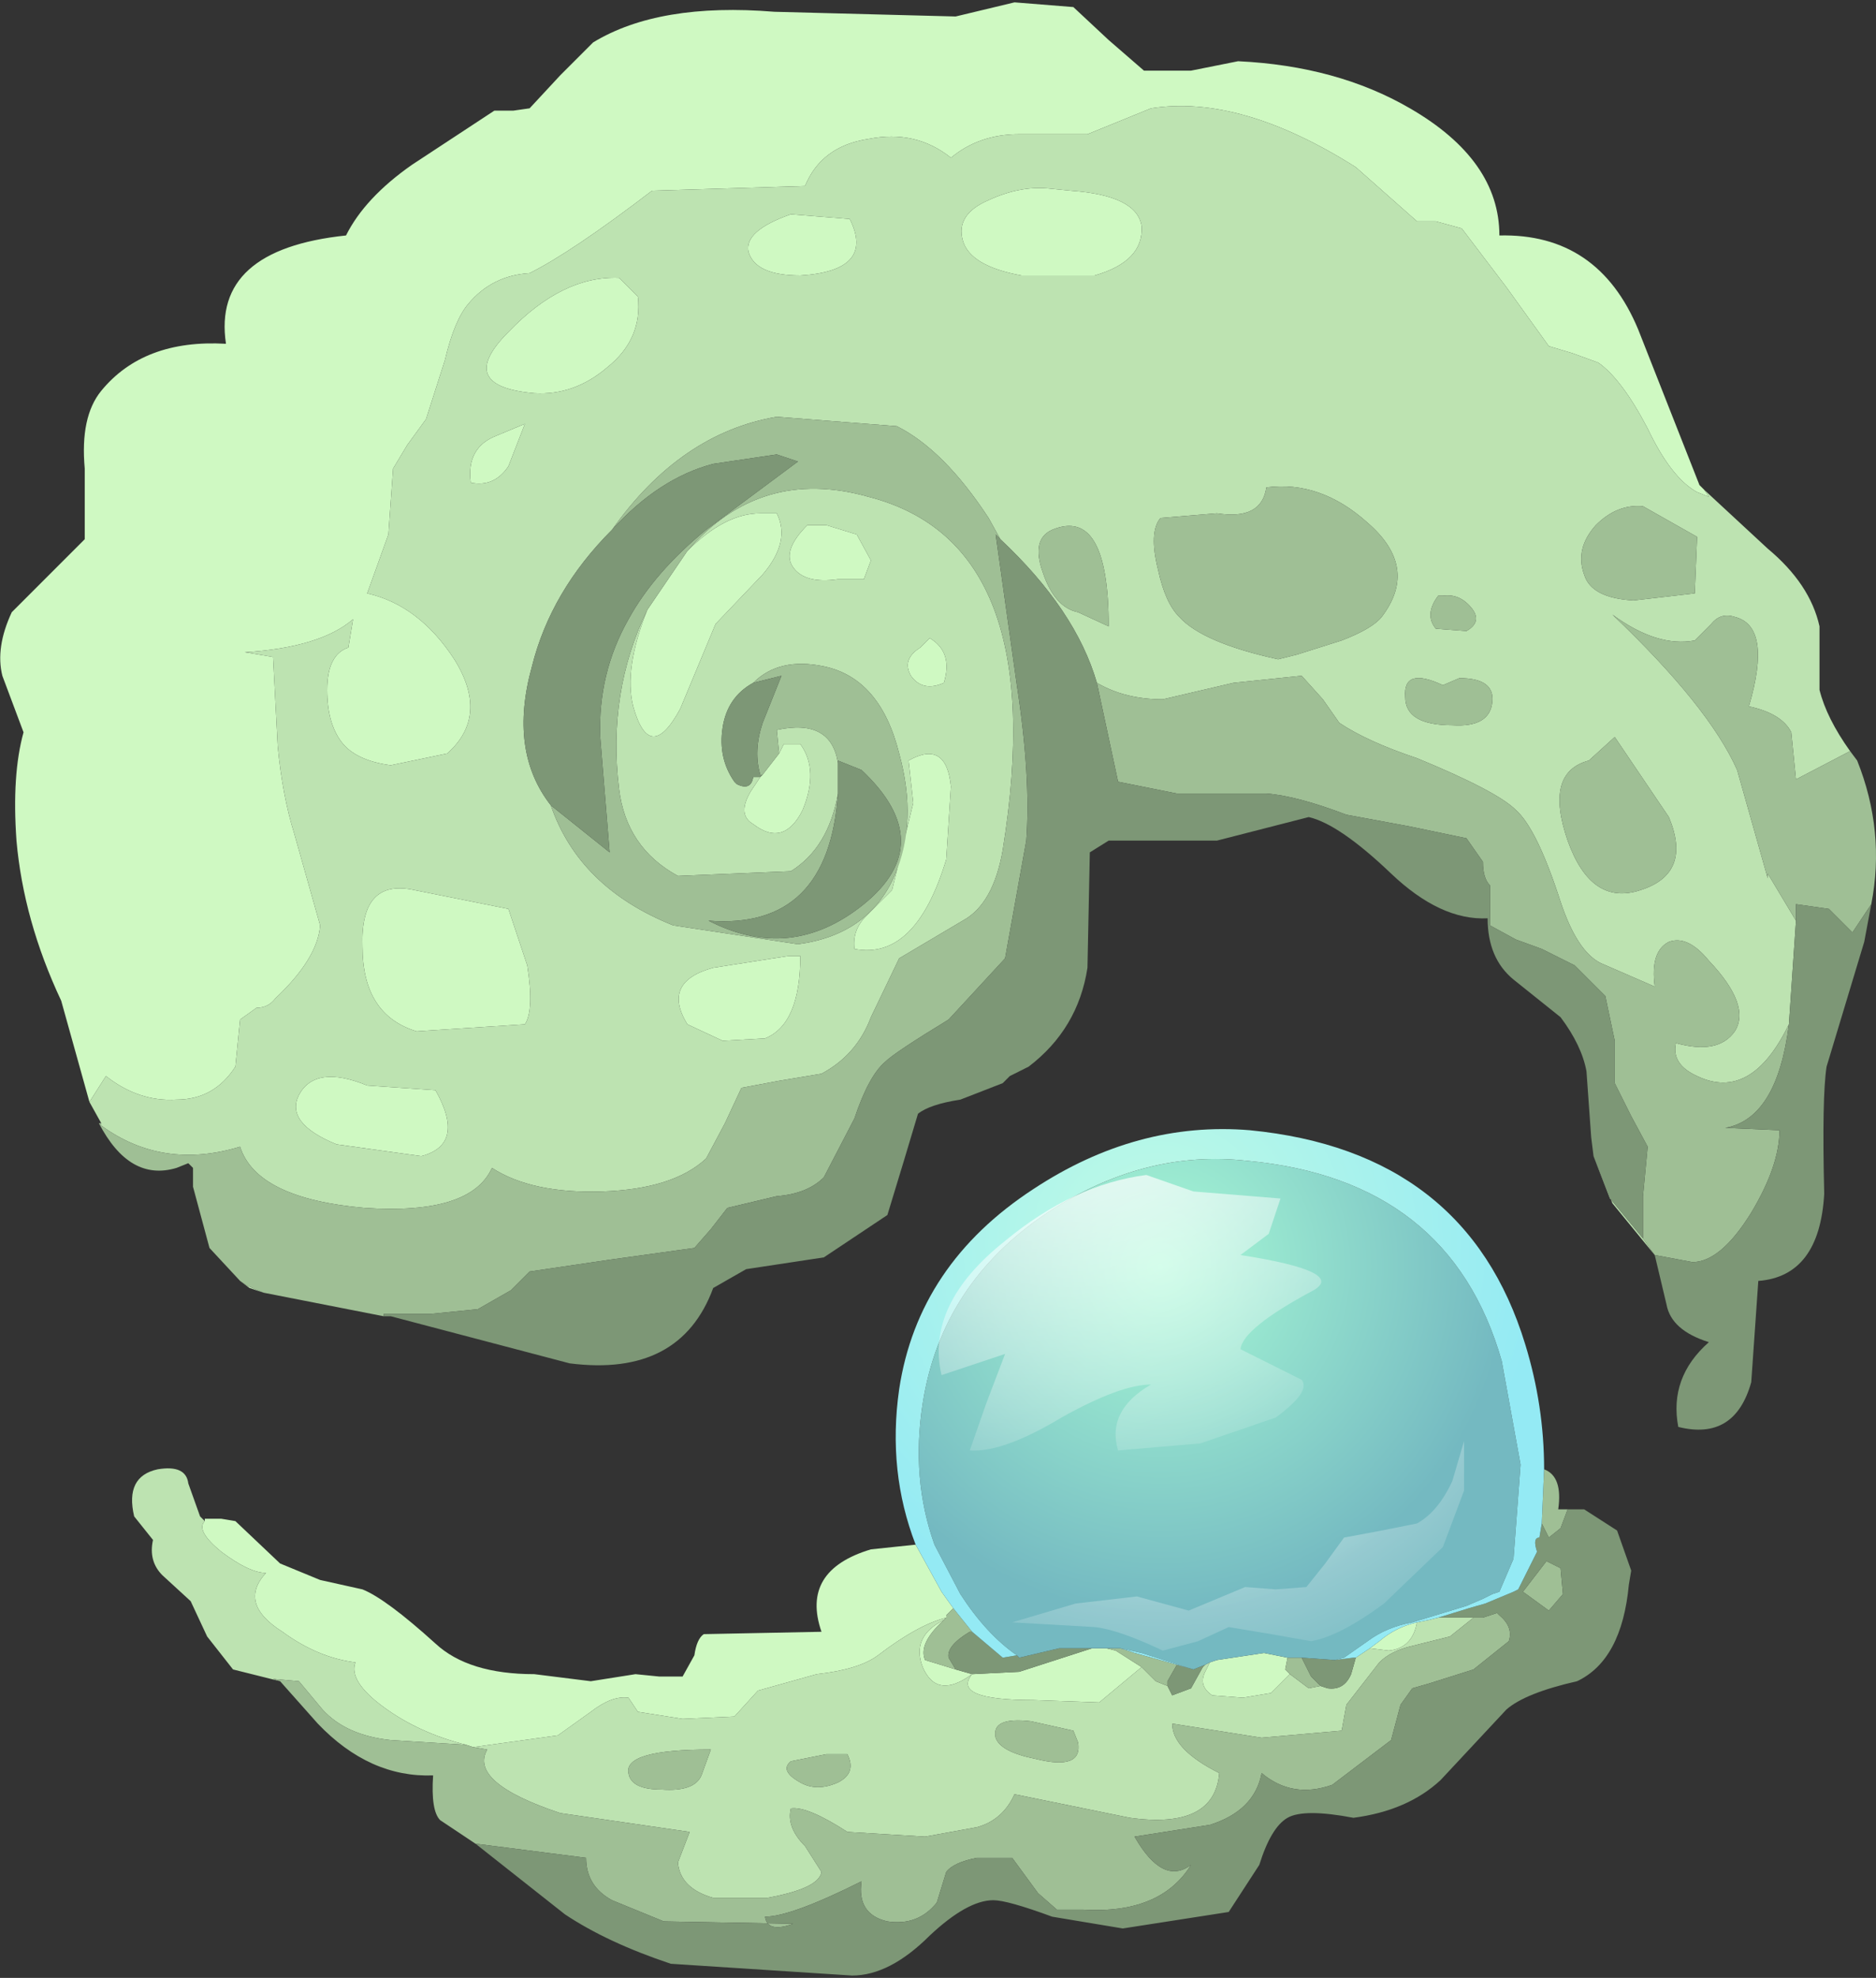 <?xml version="1.0" encoding="UTF-8" standalone="no"?>
<svg xmlns:xlink="http://www.w3.org/1999/xlink" height="42.0px" width="39.85px" xmlns="http://www.w3.org/2000/svg">
  <rect width="100%" height="100%" fill="#333333" stroke="none"/>
  <g transform="matrix(1.0, 0.0, 0.0, 1.0, 0.0, 0.0)">
    <use height="42.0" transform="matrix(1.0, 0.0, 0.0, 1.0, 0.0, 0.0)" width="39.85" xlink:href="#shape0"/>
  </g>
  <defs>
    <g id="shape0" transform="matrix(1.0, 0.0, 0.0, 1.0, 0.0, 0.0)">
      <path d="M36.2 10.4 L36.3 10.55 36.05 10.45 Q35.5 10.15 35.0 9.1 34.45 8.05 33.95 7.7 L33.4 7.5 32.9 7.35 32.0 6.1 31.05 4.85 30.5 4.7 30.1 4.7 28.8 3.55 Q26.35 2.0 24.45 2.3 L23.1 2.85 21.65 2.85 Q20.8 2.85 20.2 3.35 19.45 2.75 18.45 2.95 17.45 3.1 17.1 3.95 L13.85 4.05 Q12.15 5.35 11.25 5.8 10.45 5.85 9.95 6.45 9.65 6.8 9.45 7.65 L9.05 8.9 8.65 9.45 8.35 9.95 8.25 11.35 7.8 12.6 Q8.9 12.85 9.65 14.0 10.4 15.2 9.5 16.0 L8.3 16.25 Q7.55 16.15 7.25 15.75 6.95 15.35 6.95 14.65 6.95 13.9 7.4 13.75 L7.5 13.15 Q6.8 13.75 5.2 13.85 L5.8 13.95 5.9 15.85 Q6.0 16.9 6.25 17.7 L6.8 19.65 Q6.75 20.35 5.85 21.2 5.7 21.4 5.45 21.4 L5.1 21.65 5.05 22.15 5.0 22.65 Q4.55 23.35 3.75 23.35 2.95 23.4 2.25 22.85 L1.9 23.4 1.3 21.25 Q0.5 19.55 0.35 17.85 0.25 16.45 0.5 15.55 L0.05 14.35 Q-0.1 13.75 0.25 13.0 L1.05 12.2 1.8 11.45 1.8 9.95 Q1.7 8.85 2.15 8.3 3.05 7.2 4.8 7.3 4.5 5.3 7.35 5.0 7.75 4.2 8.75 3.5 L10.5 2.35 10.9 2.35 11.25 2.3 11.9 1.6 12.6 0.9 Q14.0 0.05 16.45 0.25 L20.3 0.35 21.55 0.05 22.8 0.15 23.55 0.85 24.3 1.5 25.3 1.5 26.3 1.3 Q28.4 1.4 29.95 2.3 31.85 3.4 31.85 5.0 33.95 4.95 34.8 7.0 L36.1 10.3 36.2 10.4 M14.6 11.7 Q15.4 10.9 16.15 10.9 L16.5 10.9 Q16.8 11.5 16.2 12.2 L15.2 13.25 14.45 15.05 Q13.8 16.25 13.45 15.0 13.25 14.2 13.75 12.95 L14.6 11.7 M16.55 16.0 L16.65 15.8 17.0 15.8 Q17.4 16.35 17.05 17.2 16.65 18.0 16.0 17.5 15.65 17.3 15.95 16.8 L16.15 16.5 16.2 16.45 16.55 16.0 M25.7 35.3 L25.85 35.25 26.85 35.1 27.35 35.2 27.3 35.45 27.4 35.55 27.0 35.95 26.4 36.05 25.75 36.0 Q25.45 35.8 25.6 35.5 L25.7 35.3 M23.2 35.0 L23.35 35.0 23.4 35.0 23.5 35.0 23.7 35.05 24.25 35.4 23.35 36.15 21.95 36.1 Q20.2 36.1 20.65 35.55 19.9 36.1 19.6 35.4 19.35 34.75 20.05 34.4 19.5 34.9 19.65 35.25 L20.3 35.45 20.65 35.55 21.65 35.5 23.2 35.0 M29.1 35.0 L29.3 34.85 Q29.65 34.55 30.1 34.45 30.0 35.0 29.5 35.05 L29.1 35.0 M19.45 32.8 L20.0 33.8 20.25 34.15 20.1 34.3 20.1 34.35 Q19.5 34.5 18.65 35.15 18.25 35.45 17.35 35.55 L16.1 35.9 15.6 36.45 14.5 36.5 13.55 36.35 13.35 36.05 Q13.0 36.0 12.55 36.35 L11.85 36.85 10.05 37.1 9.9 37.05 Q8.9 36.8 8.15 36.25 7.4 35.7 7.55 35.3 6.75 35.2 6.0 34.65 5.05 34.05 5.65 33.4 5.3 33.4 4.7 32.95 4.15 32.5 4.35 32.3 L4.35 32.25 4.7 32.25 5.0 32.3 5.95 33.2 6.8 33.55 7.7 33.75 Q8.2 33.95 9.25 34.9 9.95 35.55 11.35 35.55 L12.55 35.7 13.5 35.55 14.0 35.6 14.5 35.6 14.75 35.15 Q14.8 34.8 14.95 34.7 L17.45 34.65 Q17.0 33.35 18.5 32.9 L19.45 32.8 M21.0 4.25 Q21.65 3.95 22.25 4.0 L22.75 4.05 Q24.15 4.15 24.25 4.8 24.3 5.55 23.25 5.85 L21.7 5.85 Q20.6 5.65 20.45 5.1 20.3 4.55 21.0 4.25 M11.15 9.0 L10.8 9.9 Q10.5 10.35 10.0 10.25 9.9 9.5 10.55 9.25 L11.15 9.0 M13.15 5.9 L13.55 6.3 Q13.65 7.2 12.9 7.8 12.2 8.4 11.35 8.35 9.65 8.2 10.8 7.05 11.95 5.85 13.15 5.9 M17.0 5.85 Q16.05 5.85 15.9 5.35 15.8 4.9 16.8 4.55 L18.05 4.65 Q18.6 5.75 17.0 5.85 M8.85 21.9 Q7.7 21.55 7.7 20.1 7.65 18.65 8.8 18.9 L10.8 19.3 11.2 20.5 Q11.35 21.45 11.15 21.75 L8.85 21.9 M17.55 11.15 L18.2 11.35 18.5 11.9 18.35 12.3 17.8 12.3 Q17.1 12.4 16.85 12.05 16.6 11.7 17.15 11.15 L17.55 11.15 M19.35 14.35 Q19.15 14.0 19.55 13.75 L19.75 13.55 Q20.25 13.85 20.05 14.5 19.6 14.7 19.35 14.35 M16.75 20.3 L17.0 20.3 Q17.0 21.75 16.25 22.05 L15.35 22.1 14.6 21.75 Q14.05 20.85 15.15 20.55 L16.75 20.3 M18.95 18.9 L19.4 17.05 19.3 16.15 Q20.1 15.7 20.2 16.7 L20.1 18.25 Q19.45 20.4 18.15 20.15 18.1 19.75 18.4 19.45 L18.95 18.9 M7.8 23.05 L9.25 23.15 Q9.9 24.3 8.95 24.55 L7.15 24.3 Q6.05 23.85 6.35 23.25 6.7 22.6 7.8 23.05" fill="#cff9c2" fill-rule="evenodd" stroke="none"/>
      <path d="M1.9 23.4 L2.25 22.85 Q2.95 23.4 3.75 23.35 4.55 23.35 5.0 22.65 L5.05 22.15 5.1 21.65 5.45 21.4 Q5.7 21.4 5.85 21.2 6.75 20.35 6.8 19.65 L6.25 17.7 Q6.0 16.9 5.9 15.85 L5.8 13.95 5.2 13.85 Q6.8 13.75 7.5 13.15 L7.4 13.75 Q6.95 13.9 6.95 14.65 6.95 15.35 7.25 15.75 7.55 16.15 8.3 16.25 L9.5 16.0 Q10.4 15.2 9.65 14.0 8.9 12.85 7.8 12.6 L8.25 11.35 8.35 9.95 8.65 9.45 9.05 8.9 9.45 7.65 Q9.65 6.8 9.95 6.45 10.45 5.85 11.25 5.8 12.15 5.35 13.85 4.05 L17.1 3.95 Q17.45 3.1 18.45 2.95 19.45 2.75 20.2 3.35 20.8 2.85 21.65 2.85 L23.1 2.85 24.45 2.3 Q26.35 2.0 28.8 3.55 L30.1 4.7 30.5 4.7 31.05 4.85 32.0 6.1 32.9 7.35 33.4 7.5 33.95 7.7 Q34.45 8.05 35.0 9.1 35.5 10.15 36.05 10.45 L36.3 10.55 36.2 10.4 37.55 11.65 Q38.45 12.4 38.65 13.3 L38.65 14.0 38.65 14.65 Q38.8 15.25 39.3 15.95 L38.15 16.55 38.05 15.55 Q37.85 15.15 37.15 15.0 37.65 13.3 36.85 13.1 36.55 13.0 36.35 13.25 L36.0 13.6 Q35.2 13.75 34.25 13.05 36.3 15.0 36.9 16.35 L37.55 18.65 37.55 18.55 38.15 19.55 38.0 21.75 Q37.2 23.4 36.05 22.85 35.5 22.6 35.6 22.15 36.5 22.4 36.85 21.9 37.2 21.35 36.3 20.4 35.85 19.85 35.45 20.0 35.05 20.2 35.15 20.95 L34.0 20.45 Q33.5 20.2 33.15 19.15 32.65 17.6 32.2 17.2 31.8 16.8 30.1 16.1 29.05 15.75 28.45 15.35 L28.1 14.85 27.65 14.35 26.2 14.5 24.7 14.85 Q23.9 14.85 23.3 14.5 22.85 12.95 21.25 11.45 L21.0 11.0 Q20.05 9.55 19.05 9.05 L16.5 8.85 Q14.45 9.2 13.0 11.25 11.7 12.55 11.3 14.15 10.8 15.95 11.7 17.1 12.3 18.85 14.3 19.65 L16.95 20.05 Q18.45 19.85 19.0 18.6 19.5 17.45 19.1 16.0 18.7 14.4 17.5 14.15 16.55 13.95 16.0 14.5 15.45 14.8 15.35 15.45 15.25 16.1 15.6 16.6 L15.65 16.65 Q15.95 16.8 16.0 16.5 L16.15 16.5 15.95 16.8 Q15.65 17.3 16.0 17.5 16.65 18.0 17.05 17.2 17.4 16.35 17.0 15.8 L16.65 15.8 16.55 16.0 16.5 15.5 Q17.65 15.25 17.8 16.2 L17.8 16.85 Q17.6 18.0 16.8 18.5 L14.4 18.6 Q13.3 18.0 13.15 16.75 12.9 14.7 13.75 12.95 13.25 14.2 13.45 15.0 13.8 16.25 14.45 15.05 L15.2 13.25 16.2 12.2 Q16.8 11.5 16.5 10.9 L16.15 10.9 Q15.4 10.9 14.6 11.7 16.15 9.9 18.45 10.55 22.35 11.55 21.3 18.05 21.1 19.2 20.45 19.55 L19.1 20.35 18.5 21.6 Q18.2 22.4 17.45 22.8 L16.55 22.95 15.75 23.1 15.4 23.85 15.0 24.6 Q14.3 25.25 12.8 25.3 11.3 25.35 10.45 24.8 10.0 25.8 7.75 25.65 5.45 25.45 5.1 24.35 3.45 24.85 2.15 23.9 L2.15 23.85 1.9 23.4 M34.7 12.75 L36.0 12.6 36.05 11.4 34.9 10.75 Q34.35 10.7 33.9 11.15 33.45 11.65 33.65 12.2 33.8 12.7 34.7 12.75 M30.65 12.65 L30.55 12.65 Q30.25 13.05 30.5 13.35 L31.15 13.4 Q31.5 13.2 31.25 12.9 31.0 12.6 30.65 12.65 M30.65 14.55 Q29.8 14.15 29.85 14.8 29.85 15.4 30.85 15.4 31.65 15.45 31.7 14.9 31.75 14.4 31.0 14.4 L30.65 14.55 M33.75 16.15 Q32.8 16.4 33.3 17.85 33.8 19.25 34.85 18.9 35.95 18.55 35.45 17.35 L34.3 15.65 33.75 16.15 M28.5 13.6 Q29.15 13.35 29.35 13.1 30.15 12.05 29.05 11.1 28.05 10.2 26.9 10.35 26.8 11.05 25.85 10.9 L24.65 11.0 Q24.4 11.3 24.6 12.1 24.75 12.8 25.05 13.1 25.55 13.65 27.15 14.0 L27.55 13.9 28.5 13.6 M33.85 24.55 L34.2 25.45 34.9 26.3 35.15 26.65 34.25 25.55 33.85 24.55 M25.6 35.35 L25.7 35.3 25.6 35.5 Q25.45 35.8 25.75 36.0 L26.4 36.05 27.0 35.95 27.4 35.55 27.8 35.85 28.05 35.8 28.2 35.85 Q28.55 35.9 28.7 35.55 L28.8 35.2 29.1 35.0 29.5 35.05 Q30.0 35.0 30.1 34.45 L30.35 34.4 30.55 34.35 31.3 34.35 30.8 34.75 30.0 34.95 Q29.55 35.05 29.3 35.3 L28.6 36.2 28.5 36.75 26.8 36.9 24.9 36.6 Q24.9 37.15 25.9 37.65 25.8 38.85 24.0 38.6 L21.55 38.1 Q21.3 38.65 20.75 38.8 L19.65 39.0 18.0 38.9 Q17.15 38.35 16.8 38.4 16.7 38.8 17.1 39.2 L17.45 39.75 Q17.4 40.1 16.3 40.3 L15.15 40.3 Q14.45 40.1 14.4 39.55 L14.65 38.9 11.9 38.5 Q9.95 37.85 10.35 37.15 L10.05 37.1 11.85 36.85 12.55 36.35 Q13.0 36.0 13.35 36.05 L13.55 36.35 14.5 36.5 15.6 36.45 16.1 35.9 17.35 35.55 Q18.25 35.45 18.65 35.15 19.5 34.5 20.1 34.35 L20.05 34.4 Q19.35 34.75 19.6 35.4 19.9 36.1 20.65 35.55 20.2 36.1 21.95 36.1 L23.35 36.15 24.25 35.4 24.55 35.7 24.8 35.8 24.9 36.0 25.3 35.85 25.55 35.4 25.6 35.35 M9.9 37.05 L8.3 36.95 Q7.35 36.85 6.85 36.3 L6.35 35.7 5.8 35.65 5.95 35.7 4.95 35.45 4.4 34.75 4.05 34.0 3.45 33.45 Q3.15 33.15 3.25 32.7 L2.85 32.2 Q2.65 31.35 3.35 31.2 3.95 31.1 4.0 31.5 L4.25 32.2 4.35 32.3 Q4.15 32.5 4.7 32.95 5.3 33.4 5.65 33.4 5.05 34.05 6.0 34.65 6.75 35.2 7.55 35.3 7.4 35.7 8.15 36.25 8.9 36.8 9.9 37.05 M33.1 32.05 L33.65 32.05 33.3 32.05 33.1 32.05 M21.0 4.25 Q20.3 4.55 20.45 5.1 20.6 5.65 21.7 5.85 L23.25 5.85 Q24.3 5.55 24.25 4.8 24.15 4.15 22.75 4.05 L22.25 4.0 Q21.65 3.95 21.0 4.25 M17.0 5.85 Q18.6 5.75 18.05 4.65 L16.8 4.55 Q15.8 4.9 15.9 5.35 16.05 5.85 17.0 5.85 M13.15 5.9 Q11.95 5.85 10.8 7.05 9.65 8.2 11.35 8.35 12.2 8.4 12.9 7.8 13.65 7.2 13.55 6.3 L13.15 5.9 M11.15 9.0 L10.55 9.25 Q9.9 9.5 10.0 10.25 10.5 10.35 10.8 9.9 L11.15 9.0 M8.85 21.9 L11.15 21.75 Q11.35 21.45 11.2 20.5 L10.8 19.3 8.8 18.9 Q7.65 18.65 7.7 20.1 7.7 21.55 8.85 21.9 M23.55 13.3 Q23.55 10.75 22.35 11.25 21.9 11.45 22.15 12.15 22.4 12.9 22.9 13.0 L23.55 13.3 M17.55 11.15 L17.15 11.15 Q16.6 11.7 16.85 12.05 17.1 12.4 17.8 12.3 L18.35 12.3 18.5 11.9 18.2 11.35 17.55 11.15 M19.35 14.35 Q19.6 14.7 20.05 14.5 20.25 13.85 19.75 13.55 L19.55 13.75 Q19.15 14.0 19.35 14.35 M18.95 18.9 L18.4 19.45 Q18.1 19.75 18.15 20.15 19.45 20.4 20.1 18.25 L20.2 16.7 Q20.1 15.7 19.3 16.15 L19.4 17.05 18.95 18.9 M16.75 20.3 L15.15 20.55 Q14.05 20.85 14.6 21.75 L15.35 22.1 16.25 22.05 Q17.0 21.75 17.0 20.3 L16.75 20.3 M5.1 27.2 L5.25 27.3 5.6 27.45 5.3 27.35 5.1 27.2 M7.8 23.05 Q6.7 22.6 6.35 23.25 6.05 23.85 7.15 24.3 L8.95 24.55 Q9.9 24.3 9.25 23.15 L7.8 23.05 M14.05 38.0 Q14.75 38.05 14.9 37.7 L15.1 37.15 Q13.25 37.15 13.35 37.65 13.4 38.0 14.05 38.0 M22.8 36.75 L21.9 36.55 Q21.05 36.45 21.15 36.9 21.25 37.2 22.0 37.35 23.0 37.6 22.9 37.0 L22.8 36.75 M17.55 37.25 L16.8 37.4 Q16.55 37.6 17.0 37.85 17.35 38.05 17.8 37.85 18.2 37.65 18.0 37.25 L17.55 37.25" fill="#bde3b1" fill-rule="evenodd" stroke="none"/>
      <path d="M2.15 23.85 L2.15 23.9 Q3.45 24.85 5.1 24.35 5.45 25.45 7.75 25.65 10.0 25.8 10.45 24.8 11.3 25.35 12.8 25.3 14.3 25.25 15.0 24.6 L15.4 23.85 15.75 23.1 16.55 22.95 17.45 22.8 Q18.2 22.4 18.5 21.6 L19.1 20.35 20.45 19.55 Q21.1 19.2 21.3 18.05 22.35 11.55 18.45 10.55 16.15 9.9 14.6 11.7 L13.75 12.95 Q12.9 14.7 13.15 16.75 13.3 18.0 14.4 18.6 L16.8 18.5 Q17.6 18.0 17.8 16.85 17.6 19.75 15.05 19.55 16.8 20.45 18.35 19.2 19.95 17.9 18.3 16.35 L17.8 16.15 17.8 16.2 Q17.65 15.25 16.5 15.5 L16.55 16.0 16.2 16.45 16.15 16.45 Q16.0 15.95 16.2 15.35 L16.6 14.35 16.0 14.5 Q16.55 13.95 17.5 14.15 18.7 14.4 19.1 16.0 19.5 17.45 19.0 18.6 18.45 19.85 16.95 20.05 L14.3 19.65 Q12.3 18.85 11.7 17.1 L12.95 18.1 12.75 15.65 Q12.7 14.3 13.35 13.15 13.9 12.15 15.0 11.25 L16.95 9.8 16.5 9.65 15.15 9.85 Q14.0 10.15 13.0 11.25 14.45 9.2 16.5 8.85 L19.05 9.05 Q20.05 9.55 21.0 11.0 L21.25 11.45 21.15 11.35 21.6 14.55 Q21.9 16.5 21.8 17.85 L21.35 20.35 20.15 21.65 Q19.0 22.35 18.8 22.55 18.45 22.85 18.15 23.75 L17.5 25.0 Q17.15 25.35 16.5 25.4 L15.45 25.65 15.1 26.1 14.75 26.5 12.95 26.75 11.25 27.0 10.85 27.4 10.15 27.8 9.15 27.9 8.15 27.9 8.15 27.95 5.6 27.45 5.25 27.3 5.1 27.2 4.45 26.5 4.1 25.2 4.1 24.8 4.0 24.7 3.75 24.8 Q2.75 25.1 2.1 23.85 L2.15 23.85 M23.3 14.5 Q23.9 14.85 24.7 14.85 L26.2 14.5 27.65 14.35 28.1 14.85 28.45 15.35 Q29.05 15.75 30.1 16.1 31.8 16.8 32.2 17.2 32.65 17.6 33.15 19.15 33.5 20.2 34.0 20.45 L35.15 20.95 Q35.05 20.2 35.45 20.0 35.85 19.85 36.3 20.4 37.2 21.35 36.85 21.9 36.5 22.4 35.6 22.15 35.5 22.6 36.05 22.85 37.2 23.4 38.0 21.75 37.75 23.75 36.65 23.95 L37.8 24.0 Q37.8 24.75 37.2 25.75 36.55 26.8 35.95 26.8 L35.15 26.65 34.9 26.3 34.9 25.4 35.0 24.35 34.65 23.7 34.3 23.0 34.3 22.1 34.1 21.15 33.45 20.5 32.75 20.15 32.2 19.95 31.65 19.65 31.65 19.25 31.65 18.8 Q31.5 18.65 31.5 18.3 L31.15 17.8 29.95 17.55 28.6 17.3 Q27.55 16.9 26.9 16.85 L25.0 16.85 23.75 16.6 23.3 14.5 M38.15 19.55 L37.55 18.55 37.55 18.65 36.9 16.35 Q36.3 15.0 34.25 13.05 35.2 13.75 36.0 13.6 L36.35 13.25 Q36.55 13.0 36.85 13.1 37.65 13.3 37.15 15.0 37.85 15.15 38.05 15.55 L38.15 16.55 39.3 15.95 39.45 16.15 Q40.05 17.65 39.75 19.2 L39.35 19.8 38.85 19.3 38.15 19.2 38.15 19.55 M28.5 13.6 L27.55 13.9 27.15 14.0 Q25.55 13.65 25.05 13.1 24.75 12.8 24.6 12.1 24.4 11.3 24.65 11.0 L25.85 10.9 Q26.8 11.05 26.9 10.35 28.05 10.2 29.05 11.1 30.15 12.05 29.35 13.1 29.15 13.35 28.5 13.6 M33.75 16.15 L34.3 15.65 35.45 17.35 Q35.95 18.55 34.85 18.9 33.8 19.25 33.3 17.85 32.8 16.4 33.75 16.15 M30.65 14.55 L31.0 14.4 Q31.75 14.4 31.7 14.9 31.65 15.45 30.85 15.4 29.85 15.4 29.85 14.8 29.8 14.15 30.65 14.55 M30.65 12.65 Q31.0 12.6 31.25 12.9 31.5 13.2 31.15 13.4 L30.5 13.35 Q30.25 13.05 30.55 12.65 L30.65 12.65 M34.7 12.75 Q33.8 12.7 33.65 12.2 33.45 11.65 33.9 11.15 34.35 10.7 34.9 10.75 L36.05 11.4 36.0 12.6 34.7 12.75 M27.35 35.2 L27.65 35.2 27.85 35.6 28.05 35.8 27.8 35.85 27.4 35.55 27.3 35.45 27.35 35.2 M23.5 35.0 L23.8 35.0 24.1 35.1 25.0 35.35 24.8 35.7 24.8 35.8 24.55 35.7 24.25 35.4 23.7 35.05 23.5 35.0 M32.75 32.35 L32.8 31.2 Q33.2 31.35 33.1 32.05 L33.3 32.05 33.15 32.45 32.9 32.65 32.75 32.35 M20.25 34.15 L20.65 34.65 20.6 34.65 Q20.1 34.95 20.15 35.2 L20.3 35.45 19.65 35.25 Q19.5 34.9 20.05 34.4 L20.1 34.35 20.1 34.3 20.25 34.15 M10.05 37.1 L10.35 37.15 Q9.95 37.85 11.9 38.5 L14.65 38.9 14.4 39.55 Q14.45 40.1 15.15 40.3 L16.3 40.3 Q17.4 40.1 17.45 39.75 L17.1 39.2 Q16.7 38.8 16.8 38.4 17.15 38.35 18.0 38.9 L19.65 39.0 20.75 38.8 Q21.3 38.65 21.55 38.1 L24.0 38.6 Q25.8 38.85 25.9 37.65 24.9 37.15 24.9 36.6 L26.8 36.9 28.5 36.75 28.6 36.2 29.3 35.3 Q29.55 35.05 30.0 34.95 L30.8 34.75 31.3 34.35 31.5 34.35 31.8 34.25 31.85 34.3 Q32.15 34.55 32.05 34.85 L31.3 35.45 30.35 35.75 30.0 35.85 29.75 36.2 29.55 36.95 28.3 37.9 Q27.45 38.2 26.8 37.65 26.65 38.45 25.7 38.75 L24.1 39.0 Q24.7 40.05 25.3 39.6 24.65 40.65 23.0 40.55 L22.45 40.55 22.05 40.2 21.5 39.45 20.75 39.45 Q20.25 39.55 20.1 39.75 L19.9 40.4 Q19.5 40.9 18.85 40.8 18.2 40.65 18.3 39.95 16.8 40.7 16.25 40.7 16.3 41.05 16.85 40.85 L14.1 40.8 13.0 40.35 Q12.45 40.05 12.45 39.45 L10.1 39.15 9.35 38.65 Q9.15 38.45 9.2 37.7 7.85 37.75 6.75 36.6 L5.95 35.7 5.8 35.65 6.35 35.7 6.85 36.3 Q7.35 36.85 8.3 36.95 L9.9 37.05 10.05 37.1 M33.15 33.3 L33.2 33.85 32.9 34.2 32.35 33.8 32.85 33.15 33.15 33.3 M23.55 13.3 L22.9 13.0 Q22.4 12.9 22.15 12.15 21.9 11.45 22.35 11.25 23.55 10.75 23.55 13.3 M14.05 38.0 Q13.4 38.0 13.35 37.65 13.25 37.15 15.1 37.15 L14.9 37.7 Q14.75 38.05 14.05 38.0 M17.55 37.25 L18.0 37.25 Q18.2 37.65 17.8 37.85 17.35 38.05 17.0 37.85 16.55 37.6 16.8 37.4 L17.55 37.25 M22.8 36.75 L22.9 37.0 Q23.0 37.6 22.0 37.35 21.25 37.2 21.15 36.9 21.05 36.45 21.9 36.55 L22.8 36.75" fill="#9fbf95" fill-rule="evenodd" stroke="none"/>
      <path d="M17.8 16.85 L17.8 16.2 17.8 16.15 18.3 16.35 Q19.95 17.9 18.35 19.2 16.8 20.45 15.05 19.55 17.6 19.75 17.8 16.85 M16.15 16.5 L16.0 16.5 Q15.95 16.8 15.65 16.65 L15.6 16.6 Q15.25 16.1 15.35 15.45 15.45 14.8 16.0 14.5 L16.6 14.35 16.2 15.35 Q16.0 15.95 16.15 16.45 L16.2 16.45 16.15 16.5 M11.7 17.1 Q10.8 15.95 11.3 14.15 11.7 12.55 13.0 11.25 14.0 10.15 15.15 9.85 L16.5 9.65 16.95 9.8 15.0 11.25 Q13.9 12.15 13.35 13.15 12.7 14.3 12.75 15.65 L12.95 18.1 11.7 17.1 M21.25 11.45 Q22.85 12.95 23.3 14.5 L23.75 16.6 25.0 16.85 26.9 16.85 Q27.55 16.9 28.6 17.3 L29.95 17.55 31.15 17.8 31.5 18.3 Q31.5 18.65 31.65 18.8 L31.65 19.25 31.65 19.65 32.2 19.95 32.75 20.15 33.45 20.5 34.1 21.15 34.3 22.1 34.3 23.0 34.65 23.7 35.0 24.35 34.9 25.4 34.9 26.3 34.2 25.45 33.85 24.55 33.8 24.15 33.7 22.75 Q33.6 22.2 33.15 21.6 L32.15 20.8 Q31.6 20.35 31.6 19.5 30.6 19.55 29.55 18.55 28.45 17.5 27.8 17.35 L25.85 17.85 23.55 17.85 23.15 18.1 23.1 20.55 Q22.9 21.85 21.85 22.65 L21.45 22.85 21.3 23.0 20.4 23.35 Q19.75 23.45 19.5 23.65 L19.2 24.65 18.85 25.8 17.5 26.7 15.85 26.95 15.15 27.35 Q14.45 29.25 12.1 28.95 L8.3 27.95 8.15 27.95 8.15 27.9 9.15 27.9 10.15 27.8 10.85 27.4 11.25 27.0 12.95 26.75 14.75 26.5 15.1 26.1 15.45 25.65 16.5 25.4 Q17.15 25.35 17.5 25.0 L18.15 23.75 Q18.45 22.85 18.8 22.55 19.0 22.35 20.15 21.65 L21.35 20.35 21.8 17.85 Q21.9 16.5 21.6 14.55 L21.15 11.35 21.25 11.45 M38.0 21.75 L38.15 19.55 38.15 19.2 38.85 19.3 39.35 19.8 39.75 19.2 39.6 20.0 38.8 22.65 Q38.7 23.3 38.75 25.35 38.65 27.1 37.35 27.2 L37.2 29.35 Q36.85 30.6 35.65 30.3 35.45 29.25 36.3 28.5 35.5 28.25 35.4 27.7 L35.15 26.65 35.95 26.8 Q36.55 26.8 37.2 25.75 37.8 24.75 37.8 24.0 L36.65 23.95 Q37.75 23.75 38.0 21.75 M27.65 35.2 L28.35 35.25 28.75 35.2 28.8 35.2 28.7 35.55 Q28.55 35.9 28.2 35.85 L28.05 35.8 27.85 35.6 27.65 35.2 M21.6 35.15 L21.65 35.2 22.5 35.0 23.05 35.0 23.2 35.0 21.65 35.5 20.65 35.55 20.3 35.45 20.15 35.2 Q20.1 34.95 20.6 34.65 L20.65 34.65 21.3 35.2 21.6 35.15 M25.35 35.45 L25.6 35.35 25.55 35.4 25.3 35.85 24.9 36.0 24.8 35.8 24.8 35.7 25.0 35.35 25.35 35.45 M30.55 34.35 L31.2 34.15 31.55 34.05 32.15 33.8 32.25 33.75 32.65 32.95 Q32.55 32.65 32.7 32.65 L32.75 32.35 32.9 32.65 33.15 32.45 33.3 32.05 33.65 32.05 34.35 32.5 34.65 33.35 34.6 33.65 Q34.45 35.25 33.5 35.7 32.4 35.95 32.0 36.3 L30.6 37.8 Q29.9 38.45 28.75 38.6 27.7 38.4 27.35 38.6 27.0 38.8 26.75 39.6 L26.1 40.6 23.85 40.95 22.35 40.7 Q21.4 40.35 21.1 40.35 20.55 40.35 19.75 41.1 18.9 41.95 18.1 41.95 L14.25 41.7 Q12.9 41.25 12.0 40.65 L10.1 39.15 12.45 39.45 Q12.45 40.05 13.0 40.35 L14.1 40.8 16.85 40.85 Q16.3 41.05 16.25 40.7 16.8 40.7 18.3 39.95 18.2 40.65 18.85 40.8 19.5 40.9 19.9 40.4 L20.1 39.75 Q20.25 39.55 20.75 39.45 L21.5 39.45 22.05 40.2 22.45 40.55 23.0 40.55 Q24.65 40.65 25.3 39.6 24.7 40.05 24.1 39.0 L25.7 38.75 Q26.65 38.45 26.8 37.65 27.45 38.2 28.3 37.9 L29.55 36.95 29.75 36.2 30.0 35.85 30.35 35.75 31.3 35.45 32.05 34.85 Q32.15 34.55 31.85 34.3 L31.8 34.25 31.5 34.35 31.3 34.35 30.55 34.35 M33.15 33.3 L32.85 33.15 32.35 33.8 32.9 34.2 33.2 33.85 33.15 33.3" fill="#7d9776" fill-rule="evenodd" stroke="none"/>
      <path d="M27.35 35.2 L26.85 35.1 25.85 35.25 25.7 35.3 25.6 35.35 25.35 35.45 24.25 35.1 23.8 35.0 23.5 35.0 23.4 35.0 23.35 35.0 23.2 35.0 23.05 35.0 22.5 35.0 21.65 35.2 21.6 35.15 Q20.95 34.7 20.4 33.85 L19.85 32.8 Q19.35 31.4 19.6 29.8 20.0 27.25 22.25 25.75 24.3 24.4 26.5 24.65 30.8 25.05 31.9 28.9 L32.3 31.1 32.15 33.1 31.85 33.8 31.7 33.85 31.5 33.95 31.15 34.1 30.0 34.45 Q29.45 34.55 29.05 34.85 L28.55 35.2 28.35 35.25 27.65 35.2 27.35 35.2" fill="url(#gradient0)" fill-rule="evenodd" stroke="none"/>
      <path d="M28.35 35.25 L28.55 35.2 29.05 34.85 Q29.45 34.55 30.0 34.45 L31.15 34.1 31.5 33.95 31.7 33.85 31.85 33.8 32.15 33.1 32.3 31.1 31.9 28.9 Q30.8 25.05 26.5 24.65 24.3 24.4 22.25 25.75 20.0 27.25 19.6 29.8 19.35 31.4 19.85 32.8 L20.4 33.85 Q20.95 34.7 21.6 35.15 L21.3 35.2 20.65 34.65 20.25 34.15 20.0 33.8 19.45 32.8 Q18.85 31.25 19.1 29.5 19.5 26.85 21.95 25.25 24.15 23.8 26.55 24.0 31.15 24.45 32.4 28.55 32.8 29.85 32.8 31.2 L32.75 32.35 32.7 32.65 Q32.55 32.65 32.65 32.95 L32.25 33.75 32.15 33.8 31.55 34.05 31.2 34.15 30.55 34.35 30.35 34.4 30.1 34.45 Q29.65 34.55 29.3 34.85 L29.1 35.0 28.8 35.2 28.75 35.2 28.35 35.25 M23.8 35.0 L24.25 35.1 25.35 35.45 25.0 35.35 24.1 35.1 23.8 35.0" fill="url(#gradient1)" fill-rule="evenodd" stroke="none"/>
      <path d="M27.2 25.45 L26.95 26.2 26.35 26.65 Q28.6 27.0 27.9 27.4 26.4 28.2 26.35 28.65 L27.65 29.3 Q27.85 29.55 27.1 30.1 L25.5 30.65 23.75 30.8 Q23.5 29.95 24.45 29.4 23.8 29.4 22.55 30.1 21.3 30.85 20.6 30.8 L20.95 29.8 21.35 28.75 20.0 29.2 Q19.65 27.7 21.35 26.35 22.8 25.15 24.35 24.95 L25.35 25.3 27.2 25.45" fill="url(#gradient2)" fill-rule="evenodd" stroke="none"/>
      <path d="M26.1 34.55 L25.45 34.85 24.7 35.05 Q23.75 34.6 23.25 34.55 L21.5 34.45 22.85 34.05 24.15 33.9 25.25 34.2 26.45 33.7 27.1 33.75 27.75 33.7 28.15 33.2 28.55 32.65 29.35 32.5 30.1 32.35 Q30.55 32.1 30.85 31.45 L31.1 30.6 31.1 31.65 30.65 32.85 29.4 34.05 Q28.45 34.75 27.85 34.85 L27.0 34.7 26.1 34.55" fill="url(#gradient3)" fill-rule="evenodd" stroke="none"/>
    </g>
    <radialGradient cx="0" cy="0" gradientTransform="matrix(0.009, 0.0, 0.0, -0.009, 24.65, 26.9)" gradientUnits="userSpaceOnUse" id="gradient0" r="819.2" spreadMethod="pad">
      <stop offset="0.0" stop-color="#a8fad6"/>
      <stop offset="1.0" stop-color="#74b9c1"/>
    </radialGradient>
    <radialGradient cx="0" cy="0" gradientTransform="matrix(0.01, 0.0, 0.0, -0.01, 24.55, 26.4)" gradientUnits="userSpaceOnUse" id="gradient1" r="819.2" spreadMethod="pad">
      <stop offset="0.0" stop-color="#c1fbe4"/>
      <stop offset="1.0" stop-color="#94eaf4"/>
    </radialGradient>
    <radialGradient cx="0" cy="0" gradientTransform="matrix(0.013, -0.002, -0.002, -0.013, 22.75, 21.95)" gradientUnits="userSpaceOnUse" id="gradient2" r="819.2" spreadMethod="pad">
      <stop offset="0.0" stop-color="#ffffff"/>
      <stop offset="1.0" stop-color="#ffffff" stop-opacity="0.0"/>
    </radialGradient>
    <radialGradient cx="0" cy="0" gradientTransform="matrix(0.013, -0.001, -0.001, -0.013, 24.6, 26.05)" gradientUnits="userSpaceOnUse" id="gradient3" r="819.2" spreadMethod="pad">
      <stop offset="0.0" stop-color="#ffffff"/>
      <stop offset="1.0" stop-color="#ffffff" stop-opacity="0.0"/>
    </radialGradient>
  </defs>
</svg>
